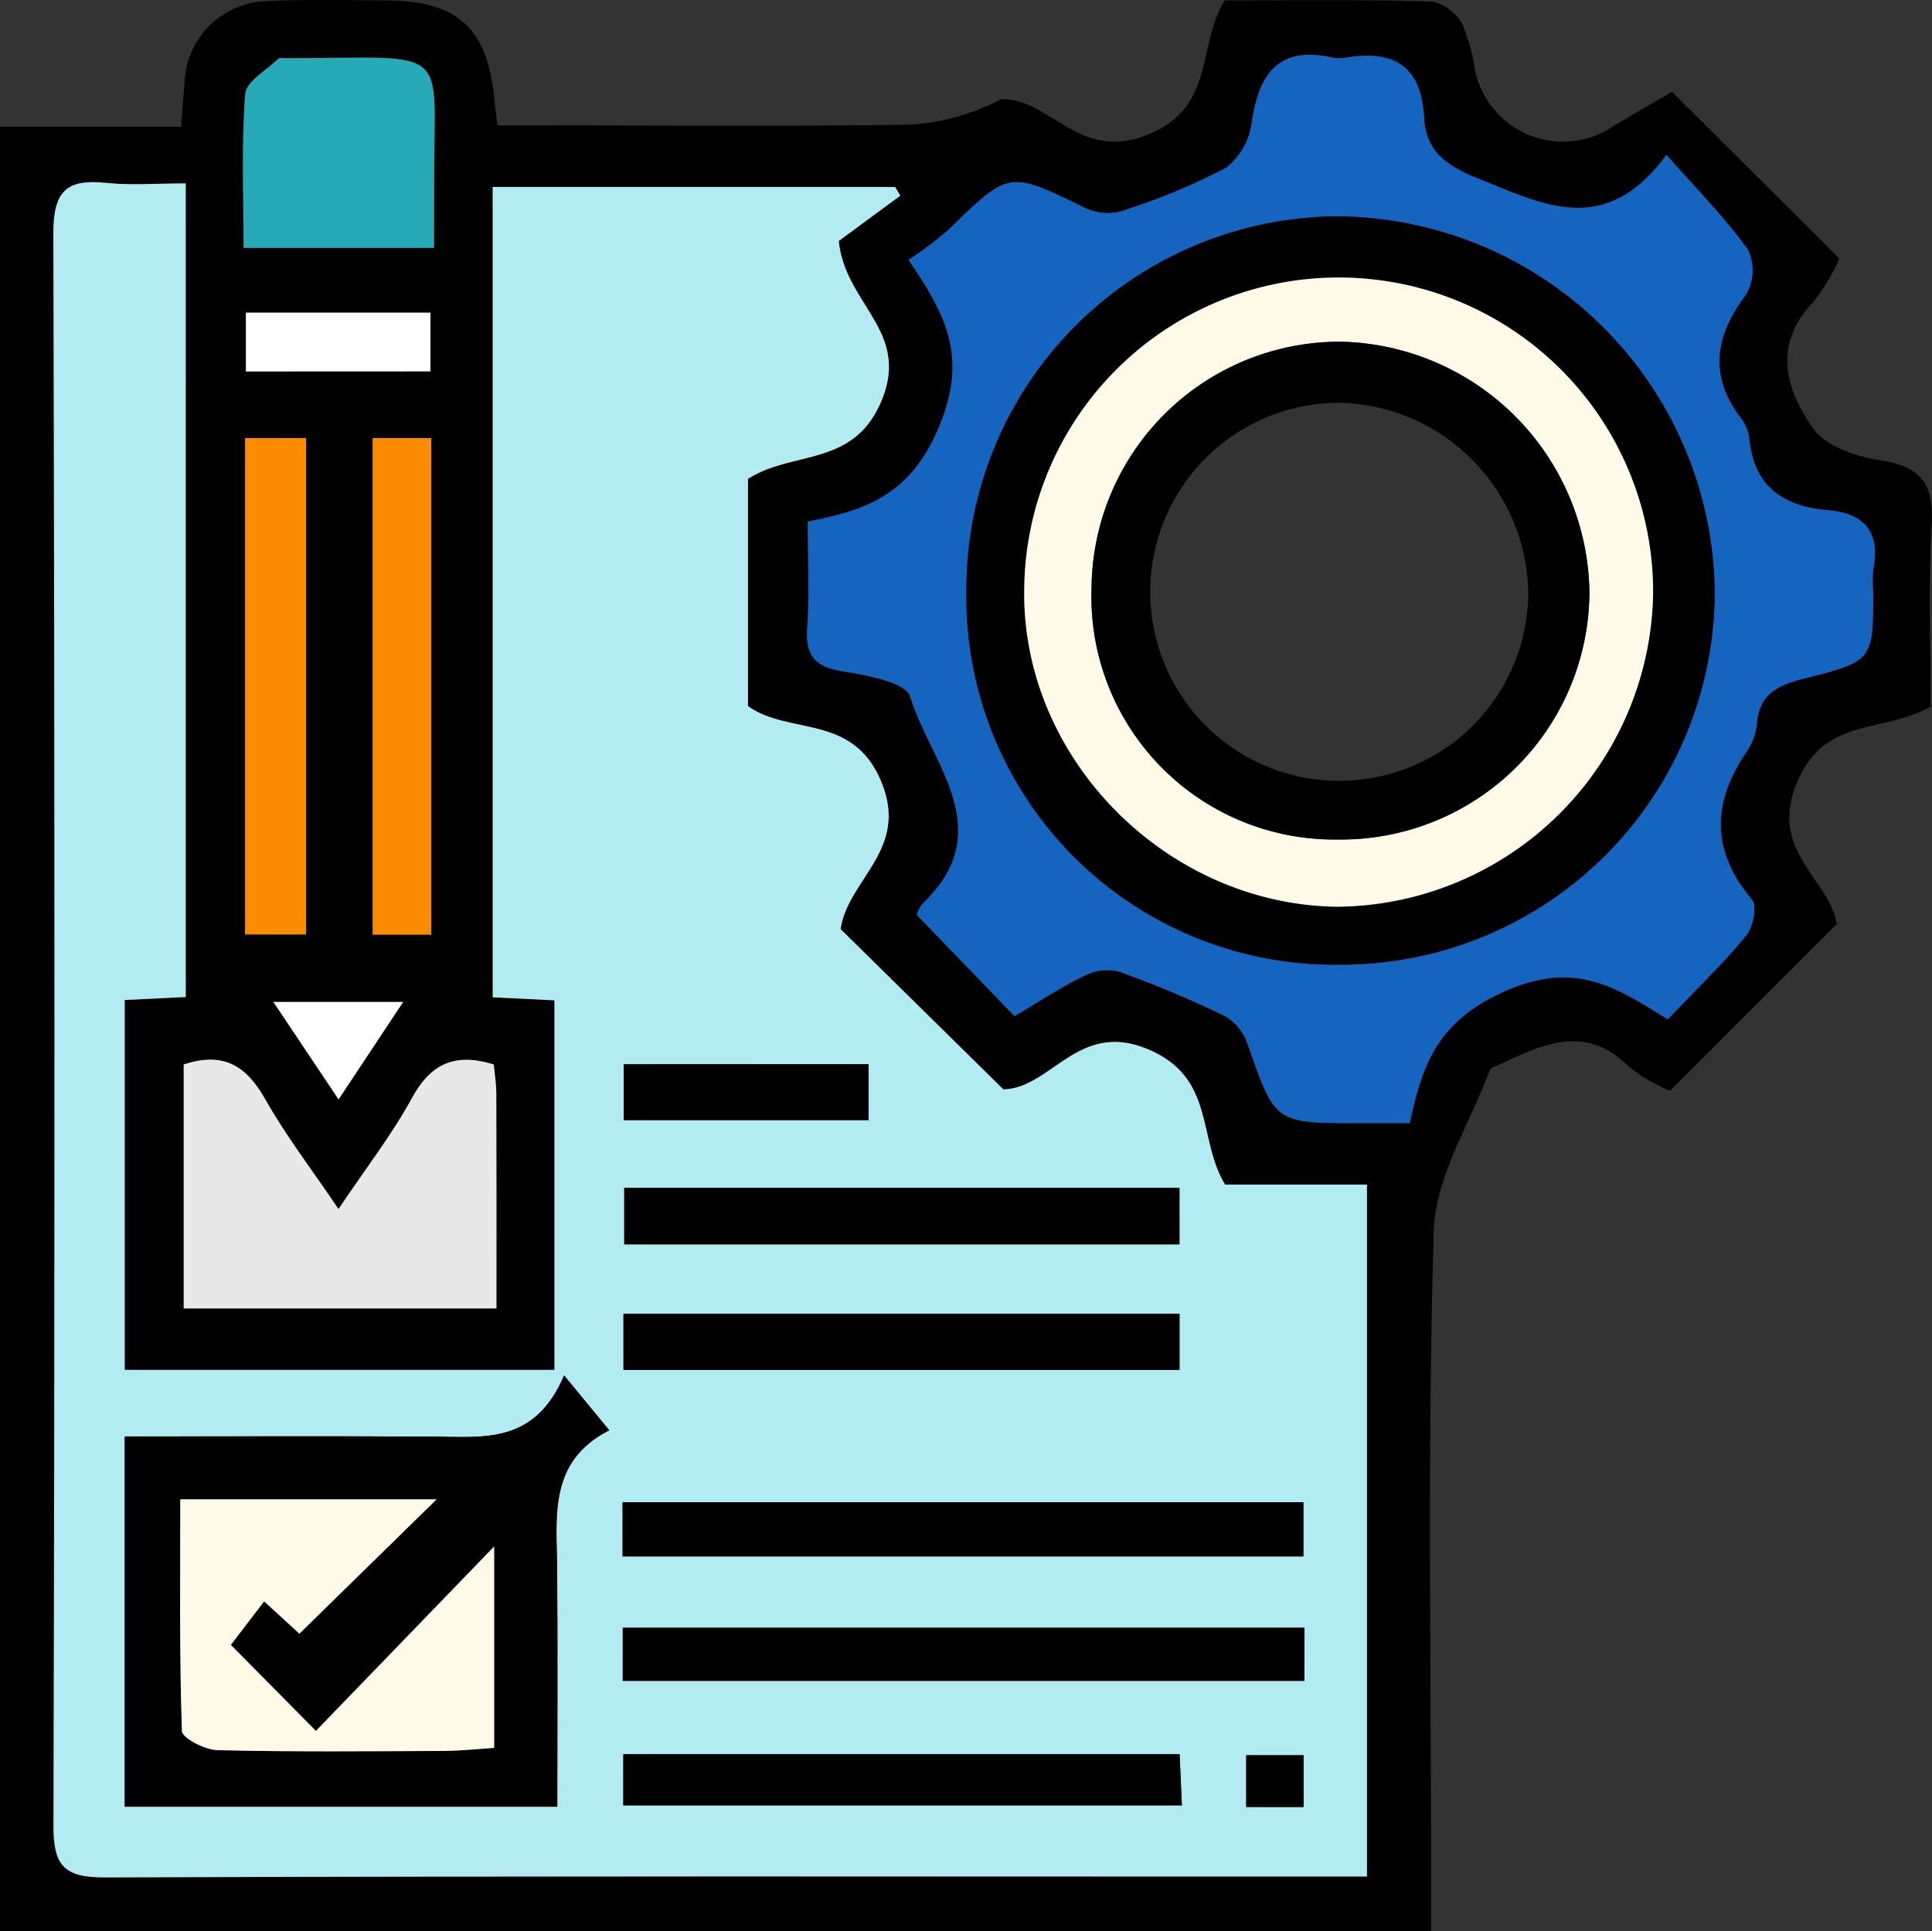 <svg xmlns="http://www.w3.org/2000/svg" width="117.822" height="117.775" viewBox="0 0 117.822 117.775">
  <rect x="0" y="0" width="117.822" height="117.775" fill="#333333" stroke="none"/>
  <g id="xyphmU" transform="translate(-197.56 -287.247)">
    <g id="Grupo_899966" data-name="Grupo 899966" transform="translate(197.56 287.247)">
      <path id="Trazado_618601" data-name="Trazado 618601" d="M315.3,330.337c-2.9,1.675-6.486.564-8.171,4.681-1.7,4.152,1.955,5.778,2.448,8.579L299.41,353.774a10.287,10.287,0,0,1-2.505-1.466c-2.6-2.6-5.184-1.422-7.811-.173-.244.116-.614.214-.686.409-1.214,3.246-3.313,6.48-3.411,9.771-.393,13.185-.162,26.389-.162,39.587v3.121H197.56V294.977H208.6c.09-1.112.15-1.895.216-2.677a5.163,5.163,0,0,1,5.061-4.988c2.436-.107,4.88-.053,7.321-.036,4.336.031,6.14,1.752,6.525,6.179.031.354.087.706.18,1.441h2.872c7.5,0,15.007.076,22.506-.055a13.9,13.9,0,0,0,5.309-1.535c3.037-.114,4.7,3.829,8.908,2.176,4.238-1.667,3.028-5.446,4.758-8.208,4.155,0,8.394-.06,12.629.062a2.79,2.79,0,0,1,1.851,1.375,11.716,11.716,0,0,1,.787,2.85,5.472,5.472,0,0,0,8.418,3.384c1.231-.731,2.47-1.45,3.586-2.1l10.206,10.173a12.767,12.767,0,0,1-1.572,2.627c-2.536,2.631-1.7,5.381,0,7.766.773,1.083,2.636,1.689,4.1,1.916,2.46.381,3.252,1.452,3.1,3.927C315.136,322.935,315.3,326.644,315.3,330.337Zm-106.417-31.9c-1.821,0-3.344.128-4.837-.029-2.4-.253-3.244.47-3.237,3.08q.141,48.554.007,97.109c-.007,2.509.691,3.171,3.176,3.162,24.684-.09,49.368-.054,74.052-.054h2.875V359.5h-8.652c-1.718-2.829-.551-6.566-4.777-8.289-4.2-1.713-5.836,2.419-8.744,2.48l-9.929-9.778c.464-3.076,4.222-4.841,2.474-9.014-1.739-4.154-5.627-2.791-8.119-4.585V316.455c2.752-1.772,6.505-.664,8.186-4.865,1.673-4.18-2.277-5.827-2.65-9.643l3.754-2.767-.318-.531H227.608v49.426l3.765.184V370.8H205.165V348.24l3.723-.183Zm90.3-1.739c-3.766,5.112-7.544,3.015-11.574,1.416-1.97-.782-3.1-1.725-3.207-3.671-.17-3.184-1.86-4.144-4.76-3.664a2.169,2.169,0,0,1-.811,0c-3.253-.733-4.486.924-4.927,3.884a4.246,4.246,0,0,1-1.572,2.831,38.743,38.743,0,0,1-6.461,2.668,3.219,3.219,0,0,1-2.209-.246c-4.592-2.24-4.564-2.251-8.257,1.355a23.449,23.449,0,0,1-2.442,1.84c2.317,3.4,3.595,5.9,1.906,10.064-1.709,4.213-4.432,5.219-8.05,5.891,0,2.353.112,4.435-.035,6.5-.123,1.728.516,2.375,2.2,2.645,1.457.234,3.812.668,4.078,1.534,1.252,4.073,5.443,8.156.77,12.618a1.873,1.873,0,0,0-.362.7l5.956,6.174c1.431-.844,2.785-1.741,4.23-2.451a3.083,3.083,0,0,1,2.14-.268,64.7,64.7,0,0,1,6.454,2.71,3.141,3.141,0,0,1,1.383,1.685c1.677,4.844,1.65,4.853,6.81,4.85h3.085c.761-3.606,1.706-6.209,5.762-8.029,4.3-1.931,6.812-.28,9.968,1.7,1.714-1.8,3.347-3.368,4.782-5.1.426-.515.683-1.818.358-2.2-2.5-2.967-2.458-5.9-.34-9a3.814,3.814,0,0,0,.644-1.767c.14-1.8,1.343-2.333,2.831-2.709,4.26-1.077,4.256-1.1,4.255-5.341a7.265,7.265,0,0,1,.012-1.354c.435-2.264-.57-3.4-2.774-3.583-2.742-.225-4.516-1.451-4.793-4.38a2.57,2.57,0,0,0-.514-1.237c-1.992-2.618-1.573-5.026.318-7.541a2.925,2.925,0,0,0,.119-2.716C302.818,300.588,301.145,298.918,299.189,296.694Zm-90.425,55.478v14.874h19.073c0-4.476.007-8.793-.008-13.109,0-.612-.106-1.224-.157-1.773-2.334-.716-3.828-.077-4.977,2.029-1.237,2.267-2.842,4.333-4.491,6.79-1.624-2.4-3.212-4.469-4.48-6.715C212.576,352.235,211.157,351.369,208.764,352.172Zm15.268-49.81c0-1.286.006-2.432,0-3.578-.053-8.978,1.355-7.993-8.993-7.99-.18,0-.427-.044-.527.053-.715.691-1.943,1.374-2,2.134-.228,3.106-.1,6.24-.1,9.382Zm-7.8,41.879V313.968h-3.721v30.273Zm7.633.011V313.971h-3.574v30.282ZM212.555,309.9h11.257v-3.582H212.555Zm5.652,44.4,3.94-5.944h-7.914Z" transform="translate(-197.56 -287.247)"/>
      <path id="Trazado_618602" data-name="Trazado 618602" d="M211.632,307.8v49.624l-3.723.183v22.557h26.207V357.626l-3.765-.184V308.016h24.542l.318.531-3.754,2.767c.372,3.816,4.322,5.463,2.65,9.643-1.68,4.2-5.434,3.093-8.186,4.865v13.859c2.492,1.794,6.38.432,8.119,4.585,1.748,4.174-2.01,5.938-2.474,9.014l9.929,9.778c2.908-.061,4.545-4.193,8.744-2.48,4.226,1.723,3.059,5.46,4.777,8.289h8.652v42.2h-2.875c-24.684,0-49.368-.035-74.052.054-2.485.009-3.183-.654-3.176-3.162q.125-48.555-.007-97.109c-.008-2.611.841-3.333,3.237-3.08C208.289,307.928,209.811,307.8,211.632,307.8Zm-3.721,76.426v22.581h26.377c0-4.905.028-9.673-.009-14.439-.025-3.235-.57-6.608,3.179-8.518l-2.755-3.345c-1.779,4.2-4.892,3.752-7.9,3.733C220.584,384.2,214.362,384.227,207.912,384.227Zm30.36,7.317h41.519v-3.3H238.272Zm.011,7.589h41.568v-3.24H238.283Zm33.951-30.062H238.373v3.439h33.861Zm0,7.68h-33.91v3.418h33.91Zm-33.923,29.976h34.067c-.053-1.191-.1-2.148-.139-3.118H238.316Zm14.962-45.2H238.34v3.406h14.938Zm23.028,45.3h3.5v-3.157h-3.5Z" transform="translate(-200.304 -296.615)" fill="#b2ebf2"/>
      <path id="Trazado_618603" data-name="Trazado 618603" d="M340.689,299.521c1.956,2.224,3.629,3.894,4.975,5.794a2.925,2.925,0,0,1-.119,2.716c-1.892,2.515-2.31,4.923-.318,7.541a2.571,2.571,0,0,1,.514,1.237c.277,2.929,2.051,4.155,4.793,4.38,2.2.181,3.209,1.318,2.774,3.583a7.265,7.265,0,0,0-.013,1.354c0,4.243.005,4.263-4.255,5.341-1.489.376-2.691.91-2.831,2.709a3.814,3.814,0,0,1-.644,1.767c-2.118,3.1-2.162,6.034.34,9,.325.386.068,1.689-.358,2.2-1.435,1.734-3.068,3.306-4.782,5.1-3.156-1.98-5.664-3.631-9.968-1.7-4.056,1.82-5,4.424-5.762,8.029H321.95c-5.16,0-5.132-.005-6.81-4.85a3.141,3.141,0,0,0-1.383-1.685,64.7,64.7,0,0,0-6.454-2.71,3.083,3.083,0,0,0-2.14.268c-1.445.71-2.8,1.606-4.23,2.451l-5.956-6.174a1.873,1.873,0,0,1,.362-.7c4.673-4.463.482-8.546-.77-12.618-.266-.866-2.621-1.3-4.078-1.534-1.685-.271-2.323-.917-2.2-2.645.147-2.064.035-4.146.035-6.5,3.618-.672,6.341-1.678,8.05-5.891,1.688-4.161.411-6.669-1.906-10.064a23.444,23.444,0,0,0,2.442-1.84c3.693-3.607,3.665-3.6,8.257-1.355a3.218,3.218,0,0,0,2.209.246,38.739,38.739,0,0,0,6.461-2.668,4.246,4.246,0,0,0,1.572-2.831c.442-2.96,1.674-4.617,4.927-3.884a2.169,2.169,0,0,0,.811,0c2.9-.48,4.59.48,4.76,3.664.1,1.946,1.236,2.889,3.207,3.671C333.145,302.536,336.923,304.633,340.689,299.521ZM320.772,348.91a22.768,22.768,0,0,0,22.86-22.85,23.169,23.169,0,0,0-23.068-22.789,22.762,22.762,0,0,0-22.57,22.869A22.431,22.431,0,0,0,320.772,348.91Z" transform="translate(-239.06 -290.075)" fill="#1565c0"/>
      <path id="Trazado_618604" data-name="Trazado 618604" d="M218.211,406.67c2.394-.8,3.812.063,4.96,2.1,1.268,2.246,2.856,4.311,4.48,6.715,1.649-2.458,3.254-4.524,4.491-6.79,1.149-2.106,2.643-2.745,4.977-2.028.051.549.155,1.161.157,1.773.014,4.316.008,8.633.008,13.109H218.211Z" transform="translate(-207.007 -341.745)" fill="#e8e8e8"/>
      <path id="Trazado_618605" data-name="Trazado 618605" d="M236.525,305.325H224.91c0-3.142-.133-6.275.1-9.382.056-.759,1.284-1.443,2-2.134.1-.1.348-.053.527-.053,10.348,0,8.94-.988,8.993,7.99C236.531,302.893,236.525,304.039,236.525,305.325Z" transform="translate(-210.054 -290.21)" fill="#26aab7"/>
      <path id="Trazado_618606" data-name="Trazado 618606" d="M228.831,366.774H225.11V336.5h3.721Z" transform="translate(-210.164 -309.78)" fill="#fb8c00"/>
      <path id="Trazado_618607" data-name="Trazado 618607" d="M243.024,366.787H239.45V336.5h3.574Z" transform="translate(-216.724 -309.782)" fill="#fb8c00"/>
      <path id="Trazado_618608" data-name="Trazado 618608" d="M225.2,325.987V322.4h11.257v3.582Z" transform="translate(-210.204 -303.331)" fill="#fff"/>
      <path id="Trazado_618609" data-name="Trazado 618609" d="M232.266,405.835l-3.974-5.944h7.914Z" transform="translate(-211.619 -338.78)" fill="#fff"/>
      <path id="Trazado_618610" data-name="Trazado 618610" d="M211.582,445.6c6.45,0,12.673-.028,18.895.012,3.005.019,6.117.463,7.9-3.733l2.755,3.345c-3.749,1.91-3.2,5.283-3.179,8.518.037,4.766.009,9.533.009,14.439H211.582Zm10.652,12.03,8.373-8.2H214.97c0,4.786-.059,9.464.1,14.134.015.431,1.4,1.15,2.159,1.168,4.606.11,9.216.067,13.825.047,1.03,0,2.06-.122,3.06-.185V452.308l-10.872,11.25-5.185-5.245,2.028-2.653Z" transform="translate(-203.975 -357.989)"/>
      <path id="Trazado_618611" data-name="Trazado 618611" d="M267.544,459.442v-3.3h41.52v3.3Z" transform="translate(-229.576 -364.513)"/>
      <path id="Trazado_618612" data-name="Trazado 618612" d="M267.565,473.482v-3.24h41.568v3.24Z" transform="translate(-229.586 -370.964)"/>
      <path id="Trazado_618613" data-name="Trazado 618613" d="M301.592,420.8v3.439H267.731V420.8Z" transform="translate(-229.662 -348.346)"/>
      <path id="Trazado_618614" data-name="Trazado 618614" d="M301.559,434.958v3.418h-33.91v-3.418Z" transform="translate(-229.624 -354.822)"/>
      <path id="Trazado_618615" data-name="Trazado 618615" d="M267.625,487.581v-3.118h33.927c.043.971.086,1.927.139,3.118Z" transform="translate(-229.613 -377.47)"/>
      <path id="Trazado_618616" data-name="Trazado 618616" d="M282.607,406.893V410.3H267.669v-3.406Z" transform="translate(-229.634 -341.983)"/>
      <path id="Trazado_618617" data-name="Trazado 618617" d="M337.649,487.732v-3.157h3.5v3.157Z" transform="translate(-261.648 -377.521)"/>
      <path id="Trazado_618618" data-name="Trazado 618618" d="M328.967,357.211a22.431,22.431,0,0,1-22.779-22.77,22.762,22.762,0,0,1,22.57-22.869,23.169,23.169,0,0,1,23.068,22.789A22.768,22.768,0,0,1,328.967,357.211Zm19.1-22.62a19.176,19.176,0,0,0-38.352-.227c-.142,10.272,8.672,19.189,19.089,19.314A19.433,19.433,0,0,0,348.07,334.592Z" transform="translate(-247.255 -298.376)"/>
      <path id="Trazado_618619" data-name="Trazado 618619" d="M225.082,464l-2.151-1.97-2.028,2.653,5.185,5.245,10.872-11.25v12.288c-1,.063-2.03.181-3.06.185-4.609.021-9.219.063-13.825-.047-.761-.018-2.144-.737-2.159-1.168-.157-4.671-.1-9.348-.1-14.134h15.638Z" transform="translate(-206.823 -364.358)" fill="#fffae7"/>
      <path id="Trazado_618620" data-name="Trazado 618620" d="M351.045,337.761a19.433,19.433,0,0,1-19.263,19.087c-10.417-.125-19.231-9.042-19.089-19.314a19.176,19.176,0,0,1,38.352.227Zm-19.233,14.986A15.147,15.147,0,0,0,347.16,337.6a15.5,15.5,0,0,0-15.174-15.216A15.141,15.141,0,0,0,316.8,337.421,14.809,14.809,0,0,0,331.812,352.747Z" transform="translate(-250.231 -301.545)" fill="#fffae7"/>
      <path id="Trazado_618621" data-name="Trazado 618621" d="M335.274,356.022A14.809,14.809,0,0,1,320.261,340.7a15.141,15.141,0,0,1,15.187-15.036,15.5,15.5,0,0,1,15.174,15.216A15.147,15.147,0,0,1,335.274,356.022Zm.167-26.634a11.529,11.529,0,1,0,11.454,11.682A11.772,11.772,0,0,0,335.441,329.388Z" transform="translate(-253.693 -304.82)"/>
    </g>
  </g>
</svg>
